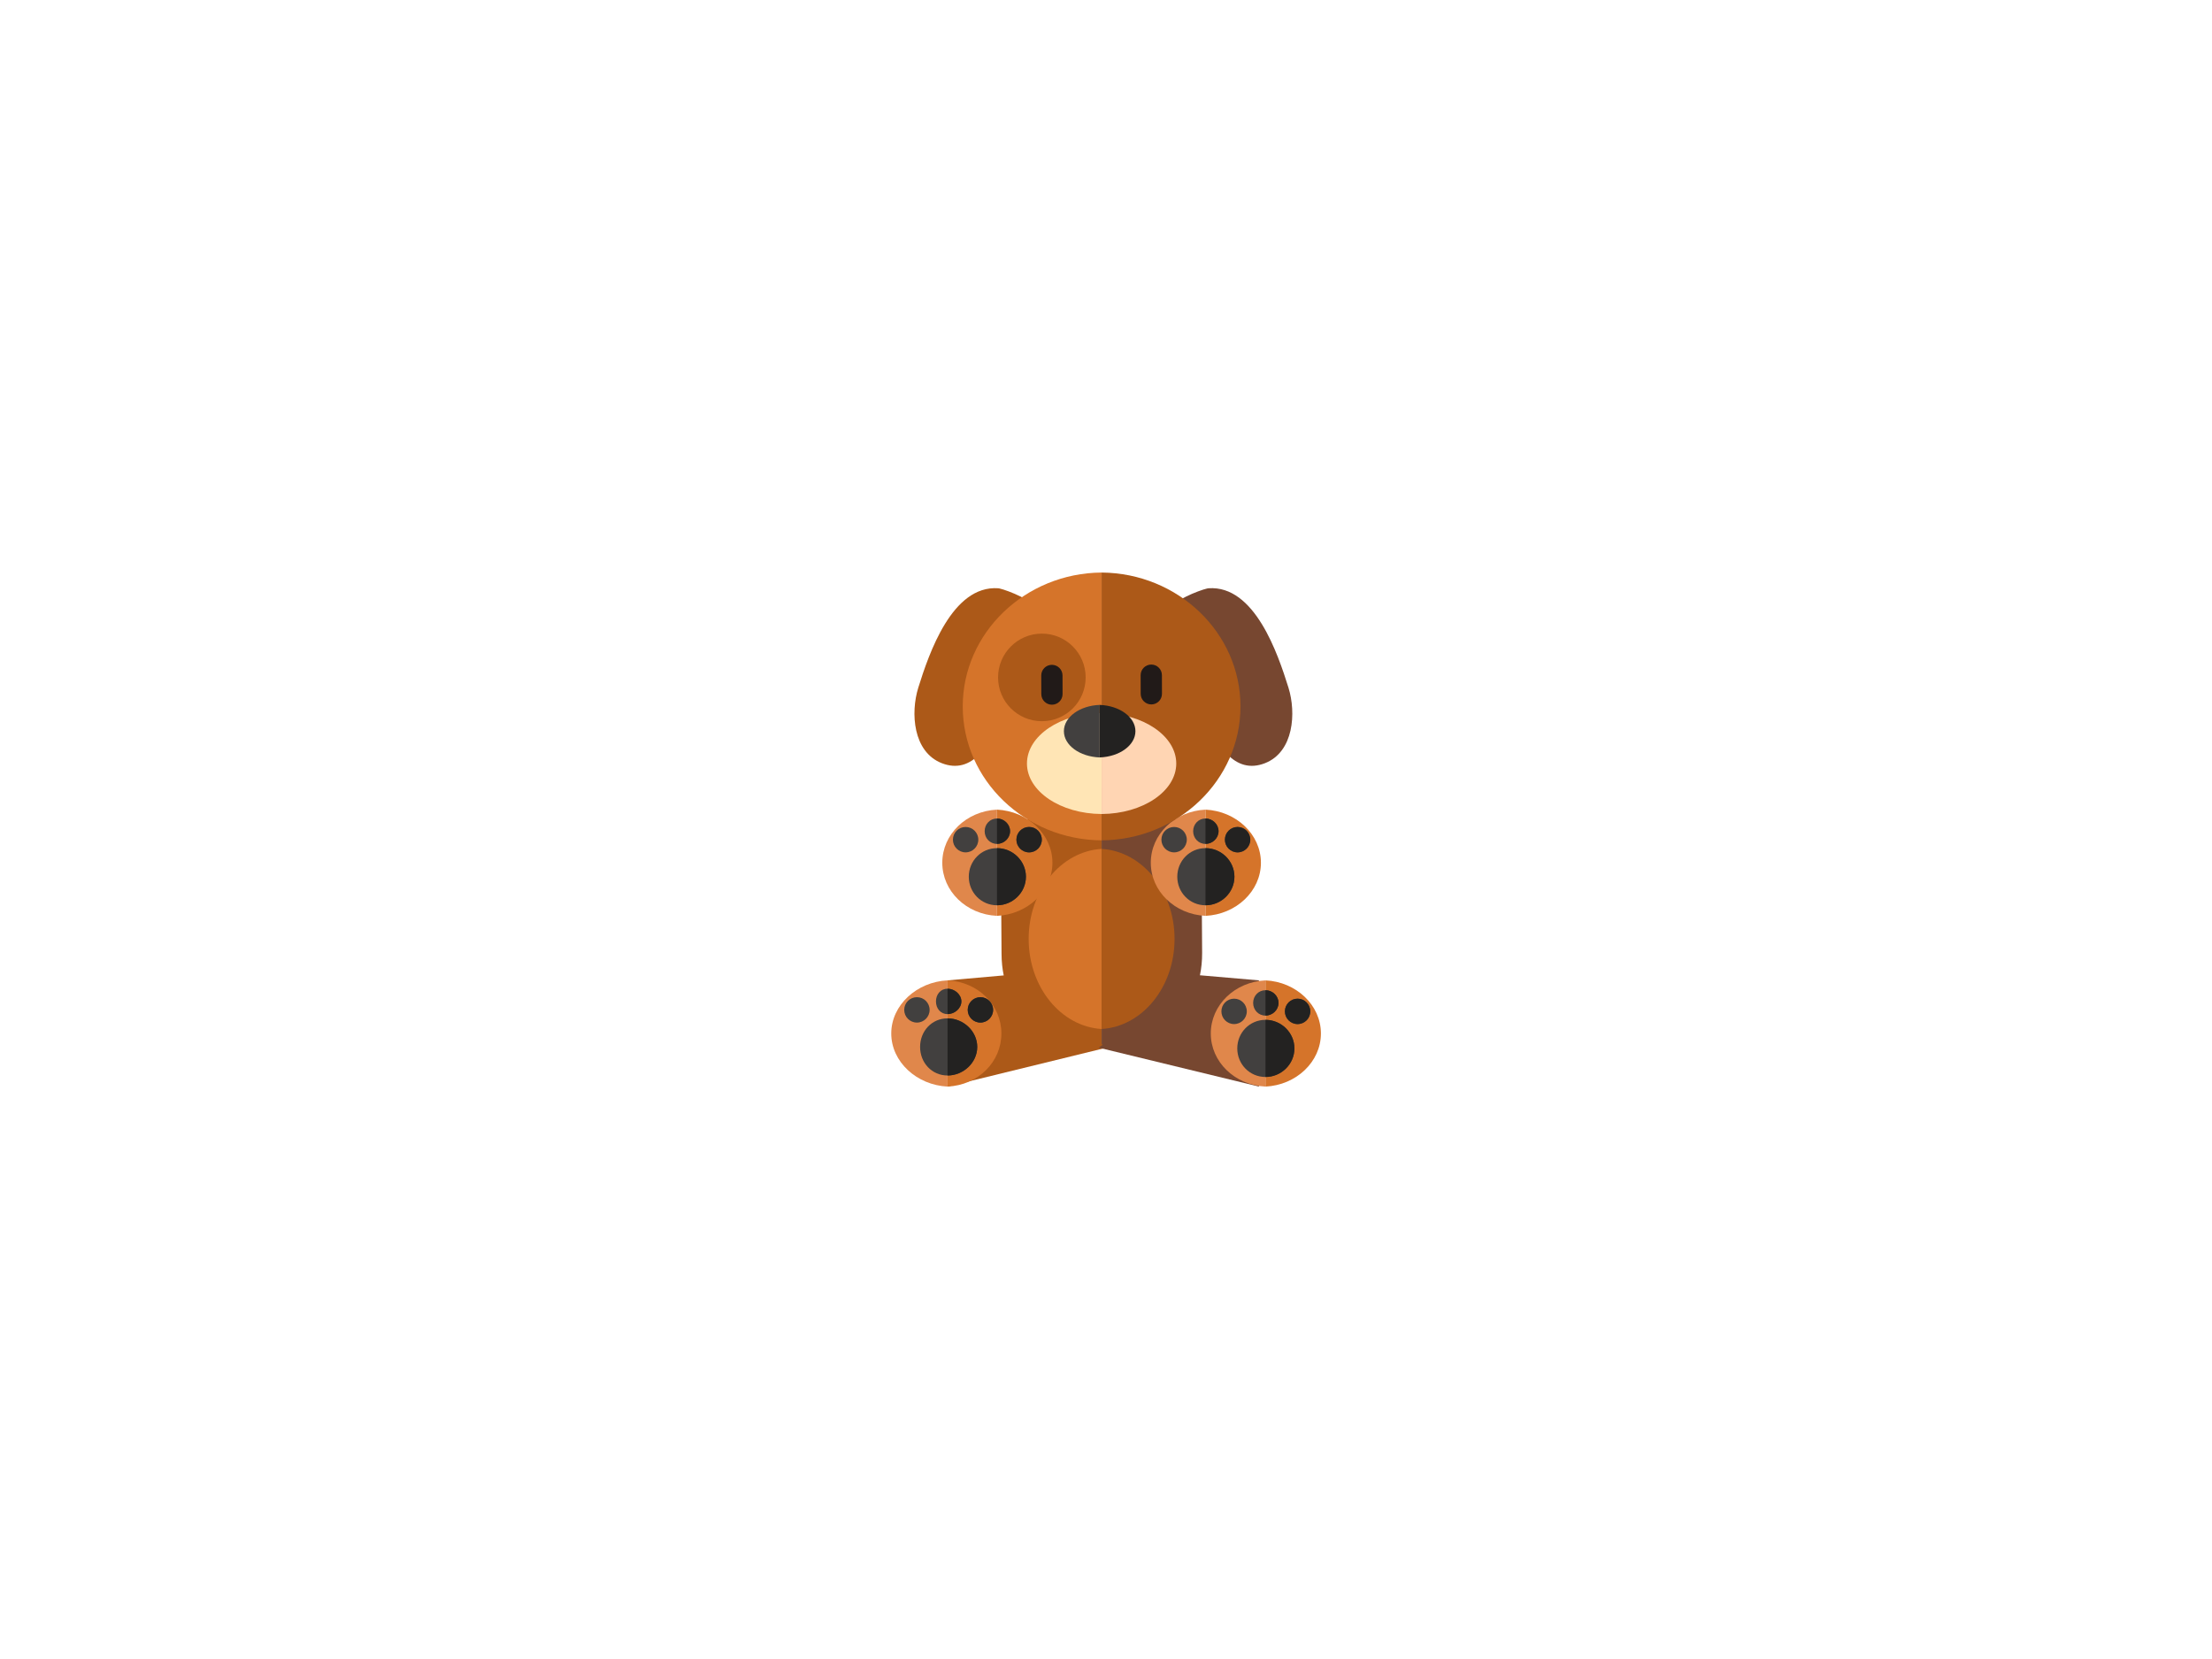 <svg width="640" height="480" xmlns="http://www.w3.org/2000/svg">
 <!-- Created with Method Draw - http://github.com/duopixel/Method-Draw/ -->

 <g>
  <title>background</title>
  <rect fill="#fff" id="canvas_background" height="482" width="642" y="-1" x="-1"/>
  <g display="none" overflow="visible" y="0" x="0" height="100%" width="100%" id="canvasGrid">
   <rect fill="url(#gridpattern)" stroke-width="0" y="1" x="1" height="480" width="640"/>
  </g>
 </g>
 <g>
  <title>Layer 1</title>
  <g id="svg_121"/>
  <g id="svg_241">
   <g transform="matrix(0.864,0,0,0.864,0,0) " id="svg_135">
    <g id="svg_136">
     <g id="svg_137">
      <path id="svg_138" fill="#AC5918" d="m368.898,264.257c-16.932,0.757 -33.739,11.889 -33.662,32.39l0.153,22.713c0.08,21.309 16.573,31.488 33.509,31.48l0,-86.583z"/>
      <path id="svg_139" fill="#774730" d="m368.898,264.257c16.938,0.629 33.434,11.635 33.511,32.136l0.152,22.712c0.081,21.31 -16.727,31.614 -33.663,31.735l0,-86.583z"/>
     </g>
    </g>
    <g id="svg_140">
     <path id="svg_141" fill="#D5742A" d="m368.897,284.269c-13.609,0.827 -24.428,14.013 -24.428,30.157c0,16.145 10.818,29.332 24.428,30.158l0,-60.315z"/>
     <path id="svg_142" fill="#AC5918" d="m368.899,284.269c13.609,0.827 24.428,14.013 24.428,30.157c0,16.145 -10.818,29.332 -24.428,30.158l0,-60.315z"/>
    </g>
    <g id="svg_143">
     <g id="svg_144">
      <path id="svg_145" fill="#E0874B" d="m333.865,271.127c-10.274,0.488 -18.316,8.263 -18.316,17.784c0,9.52 8.042,17.297 18.315,17.783l0,-35.567l0.001,0z"/>
      <path id="svg_146" fill="#D5742A" d="m333.865,271.127c10.272,0.488 18.564,8.263 18.564,17.784c0,9.52 -8.292,17.297 -18.564,17.783l0,-35.567z"/>
     </g>
     <g id="svg_147">
      <path id="svg_148" fill="#E0874B" d="m403.684,271.127c-10.273,0.487 -18.314,8.263 -18.314,17.783c0,9.52 8.041,17.297 18.314,17.783l0,-35.566z"/>
      <path id="svg_149" fill="#D5742A" d="m403.684,271.127c10.271,0.487 18.564,8.263 18.564,17.783c0,9.52 -8.293,17.297 -18.564,17.783l0,-35.566z"/>
     </g>
     <g id="svg_150">
      <g id="svg_151">
       <path id="svg_152" fill="#42403F" d="m343.557,293.586c0,5.285 -4.408,9.568 -9.692,9.568c-5.285,0 -9.443,-4.283 -9.443,-9.568c0,-5.284 4.158,-9.567 9.443,-9.567c5.284,0 9.692,4.283 9.692,9.567z"/>
       <path id="svg_153" fill="#42403F" d="m338.243,278.348c0,2.349 -2.029,4.252 -4.378,4.252c-2.349,0 -4.128,-1.903 -4.128,-4.252c0,-2.349 1.779,-4.253 4.128,-4.253c2.348,0 4.378,1.905 4.378,4.253z"/>
       <g id="svg_154">
        <circle id="svg_155" fill="#42403F" r="4.252" cy="281.182" cx="323.358"/>
        <circle id="svg_156" fill="#42403F" r="4.253" cy="281.182" cx="344.62"/>
       </g>
      </g>
      <g id="svg_157">
       <path id="svg_158" fill="#232221" d="m333.865,284.019c-0.169,0 0.167,0.017 0,0.025l0,19.085c0.167,0.009 -0.169,0.025 0,0.025c5.284,0 9.692,-4.283 9.692,-9.568c0,-5.284 -4.408,-9.567 -9.692,-9.567z"/>
       <path id="svg_159" fill="#232221" d="m333.865,274.095c-0.171,0 0.166,0.03 0,0.051l0,8.403c0.166,0.021 -0.171,0.051 0,0.051c2.349,0 4.378,-1.903 4.378,-4.252c0,-2.348 -2.03,-4.253 -4.378,-4.253z"/>
       <g id="svg_160">
        <circle id="svg_161" fill="#232221" r="4.253" cy="281.182" cx="344.62"/>
       </g>
      </g>
     </g>
     <g id="svg_162">
      <g id="svg_163">
       <path id="svg_164" fill="#42403F" d="m413.377,293.586c0,5.285 -4.409,9.568 -9.693,9.568c-5.285,0 -9.443,-4.283 -9.443,-9.568c0,-5.284 4.158,-9.567 9.443,-9.567c5.284,0 9.693,4.283 9.693,9.567z"/>
       <path id="svg_165" fill="#42403F" d="m408.061,278.348c0,2.349 -2.029,4.252 -4.377,4.252c-2.35,0 -4.129,-1.903 -4.129,-4.252c0,-2.349 1.779,-4.253 4.129,-4.253c2.348,0 4.377,1.905 4.377,4.253z"/>
       <g id="svg_166">
        <circle id="svg_167" fill="#42403F" r="4.253" cy="281.182" cx="393.177"/>
        <circle id="svg_168" fill="#42403F" r="4.252" cy="281.182" cx="414.439"/>
       </g>
      </g>
      <g id="svg_169">
       <path id="svg_170" fill="#232221" d="m403.684,284.019c-0.17,0 0.166,0.017 0,0.025l0,19.085c0.166,0.009 -0.17,0.025 0,0.025c5.284,0 9.693,-4.283 9.693,-9.568c0,-5.284 -4.409,-9.567 -9.693,-9.567z"/>
       <path id="svg_171" fill="#232221" d="m403.684,274.095c-0.172,0 0.166,0.03 0,0.051l0,8.403c0.166,0.021 -0.172,0.051 0,0.051c2.348,0 4.377,-1.903 4.377,-4.252c0,-2.348 -2.029,-4.253 -4.377,-4.253z"/>
       <g id="svg_172">
        <circle id="svg_173" fill="#232221" r="4.252" cy="281.182" cx="414.439"/>
       </g>
      </g>
     </g>
    </g>
    <g id="svg_174">
     <g id="svg_175">
      <polygon id="svg_176" fill="#AC5918" points="317.311,363.868 370.551,350.84 337.315,326.534 317.311,328.301 "/>
      <g id="svg_177">
       <path id="svg_178" fill="#E0874B" d="m317.311,328.301c-10.273,0.487 -18.853,8.263 -18.853,17.783c0,9.52 8.58,17.296 18.853,17.783l0,-35.566z"/>
       <path id="svg_179" fill="#D5742A" d="m317.311,328.301c10.272,0.487 18.027,8.263 18.027,17.783c0,9.52 -7.755,17.296 -18.027,17.783l0,-35.566z"/>
      </g>
      <g id="svg_180">
       <g id="svg_181">
        <path id="svg_182" fill="#42403F" d="m327.252,350.586c0,5.285 -4.656,9.568 -9.941,9.568s-9.195,-4.283 -9.195,-9.568c0,-5.284 3.91,-9.567 9.195,-9.567s9.941,4.283 9.941,9.567z"/>
        <path id="svg_183" fill="#42403F" d="m321.936,335.348c0,2.349 -2.276,4.252 -4.625,4.252c-2.35,0 -3.88,-1.903 -3.88,-4.252c0,-2.349 1.53,-4.253 3.88,-4.253c2.349,0 4.625,1.904 4.625,4.253z"/>
        <g id="svg_184">
         <circle id="svg_185" fill="#42403F" r="4.253" cy="338.182" cx="307.052"/>
         <circle id="svg_186" fill="#42403F" r="4.252" cy="338.182" cx="328.315"/>
        </g>
       </g>
       <g id="svg_187">
        <path id="svg_188" fill="#232221" d="m317.311,341.019c-0.169,0 0.166,0.017 0,0.025l0,19.085c0.166,0.009 -0.169,0.025 0,0.025c5.285,0 9.941,-4.283 9.941,-9.568c0,-5.284 -4.656,-9.567 -9.941,-9.567z"/>
        <path id="svg_189" fill="#232221" d="m317.311,331.095c-0.172,0 0.166,0.03 0,0.051l0,8.403c0.166,0.02 -0.172,0.051 0,0.051c2.349,0 4.625,-1.903 4.625,-4.252c0,-2.349 -2.276,-4.253 -4.625,-4.253z"/>
        <g id="svg_190">
         <circle id="svg_191" fill="#232221" r="4.252" cy="338.182" cx="328.315"/>
        </g>
       </g>
      </g>
     </g>
     <g id="svg_192">
      <polygon id="svg_193" fill="#774730" points="421.584,363.868 367.931,350.84 401.166,326.534 421.584,328.301 "/>
      <g id="svg_194">
       <path id="svg_195" fill="#E0874B" d="m423.774,328.301c-10.273,0.487 -18.315,8.263 -18.315,17.783c0,9.52 8.042,17.296 18.315,17.783l0,-35.566z"/>
       <path id="svg_196" fill="#D5742A" d="m423.774,328.301c10.273,0.487 18.564,8.263 18.564,17.783c0,9.52 -8.291,17.296 -18.564,17.783l0,-35.566z"/>
      </g>
      <g id="svg_197">
       <g id="svg_198">
        <path id="svg_199" fill="#42403F" d="m433.467,351.086c0,5.285 -4.408,9.568 -9.693,9.568c-5.285,0 -9.443,-4.283 -9.443,-9.568c0,-5.284 4.158,-9.567 9.443,-9.567c5.285,0 9.693,4.283 9.693,9.567z"/>
        <path id="svg_200" fill="#42403F" d="m428.151,335.848c0,2.349 -2.029,4.252 -4.377,4.252c-2.35,0 -4.129,-1.903 -4.129,-4.252c0,-2.349 1.779,-4.253 4.129,-4.253c2.347,0 4.377,1.904 4.377,4.253z"/>
        <g id="svg_201">
         <circle id="svg_202" fill="#42403F" r="4.253" cy="338.682" cx="413.267"/>
         <circle id="svg_203" fill="#42403F" r="4.252" cy="338.682" cx="434.53"/>
        </g>
       </g>
       <g id="svg_204">
        <path id="svg_205" fill="#232221" d="m423.774,341.519c-0.17,0 0.166,0.017 0,0.025l0,19.085c0.166,0.009 -0.17,0.025 0,0.025c5.285,0 9.693,-4.283 9.693,-9.568c0,-5.284 -4.408,-9.567 -9.693,-9.567z"/>
        <path id="svg_206" fill="#232221" d="m423.774,331.595c-0.172,0 0.166,0.03 0,0.051l0,8.403c0.166,0.02 -0.172,0.051 0,0.051c2.348,0 4.377,-1.903 4.377,-4.252c0,-2.349 -2.03,-4.253 -4.377,-4.253z"/>
        <g id="svg_207">
         <circle id="svg_208" fill="#232221" r="4.252" cy="338.682" cx="434.53"/>
        </g>
       </g>
      </g>
     </g>
    </g>
    <g id="svg_209">
     <g id="svg_210">
      <path id="svg_211" fill="#AC5918" d="m334.733,197.07c-0.188,-0.042 -0.339,-0.068 -0.448,-0.075c-15.427,-1.076 -23.198,21.831 -26.778,33.301c-2.612,8.373 -1.812,21.498 7.885,25.279c20.197,7.875 25.8,-39.129 29.334,-51.001c0.269,-0.304 0.537,-0.606 0.807,-0.912c1.857,-2.105 -8.128,-5.996 -10.8,-6.592z"/>
      <path id="svg_212" fill="#774730" d="m404.252,197.07c0.188,-0.042 0.339,-0.068 0.448,-0.075c15.427,-1.075 23.197,21.831 26.777,33.302c2.612,8.373 1.811,21.498 -7.885,25.279c-20.197,7.875 -25.8,-39.129 -29.334,-51.001c-0.269,-0.304 -0.537,-0.606 -0.807,-0.912c-1.856,-2.106 8.129,-5.997 10.801,-6.593z"/>
     </g>
     <g id="svg_213">
      <path id="svg_214" fill="#D5742A" d="m368.899,191.729c-25.615,0.191 -46.504,20.189 -46.504,44.842c0,24.652 20.889,44.65 46.504,44.842l0,-89.684z"/>
      <path id="svg_215" fill="#AC5918" d="m368.899,191.729c25.615,0.191 46.504,20.189 46.504,44.842c0,24.652 -20.889,44.65 -46.504,44.842l0,-89.684z"/>
     </g>
     <circle id="svg_216" fill="#AC5918" r="14.667" cy="226.849" cx="348.892"/>
     <g id="svg_217">
      <path id="svg_218" fill="#211A18" d="m355.827,232.417c0.005,1.967 -1.584,3.565 -3.551,3.569l0,0c-1.967,0.007 -3.566,-1.584 -3.572,-3.55l-0.018,-6.233c-0.005,-1.967 1.587,-3.565 3.554,-3.572l0,0c1.966,-0.004 3.564,1.586 3.57,3.553l0.017,6.233z"/>
      <path id="svg_219" fill="#211A18" d="m389.112,232.324c0.006,1.967 -1.586,3.566 -3.551,3.571l0,0c-1.969,0.006 -3.566,-1.585 -3.574,-3.551l-0.016,-6.232c-0.006,-1.968 1.585,-3.566 3.552,-3.571l0,0c1.968,-0.007 3.567,1.583 3.572,3.55l0.017,6.233z"/>
     </g>
     <g id="svg_220">
      <path id="svg_221" fill="#FFE5B5" d="m368.899,238.777c-13.77,0.071 -24.998,7.612 -24.998,16.905c0,9.295 11.229,16.835 24.998,16.907l0,-33.812z"/>
      <path id="svg_222" fill="#FFD5B3" d="m368.899,238.777c13.771,0.071 24.999,7.612 24.999,16.905c0,9.295 -11.229,16.835 -24.999,16.907l0,-33.812z"/>
     </g>
     <g id="svg_223">
      <path id="svg_224" fill="#42403F" d="m368.246,236.055c-6.674,0.241 -11.978,4.086 -11.978,8.794c0,4.709 5.304,8.555 11.978,8.795l0,-17.589z"/>
      <path id="svg_225" fill="#232221" d="m368.246,236.055c6.674,0.241 11.979,4.086 11.979,8.794c0,4.709 -5.305,8.555 -11.979,8.795l0,-17.589z"/>
     </g>
    </g>
   </g>
   <g transform="matrix(0.864,0,0,0.864,0,0) " id="svg_226"/>
   <g transform="matrix(0.864,0,0,0.864,0,0) " id="svg_227"/>
   <g transform="matrix(0.864,0,0,0.864,0,0) " id="svg_228"/>
   <g transform="matrix(0.864,0,0,0.864,0,0) " id="svg_229"/>
   <g transform="matrix(0.864,0,0,0.864,0,0) " id="svg_230"/>
   <g transform="matrix(0.864,0,0,0.864,0,0) " id="svg_231"/>
   <g transform="matrix(0.864,0,0,0.864,0,0) " id="svg_232"/>
   <g transform="matrix(0.864,0,0,0.864,0,0) " id="svg_233"/>
   <g transform="matrix(0.864,0,0,0.864,0,0) " id="svg_234"/>
   <g transform="matrix(0.864,0,0,0.864,0,0) " id="svg_235"/>
   <g transform="matrix(0.864,0,0,0.864,0,0) " id="svg_236"/>
   <g transform="matrix(0.864,0,0,0.864,0,0) " id="svg_237"/>
   <g transform="matrix(0.864,0,0,0.864,0,0) " id="svg_238"/>
   <g transform="matrix(0.864,0,0,0.864,0,0) " id="svg_239"/>
   <g transform="matrix(0.864,0,0,0.864,0,0) " id="svg_240"/>
  </g>
 </g>
</svg>